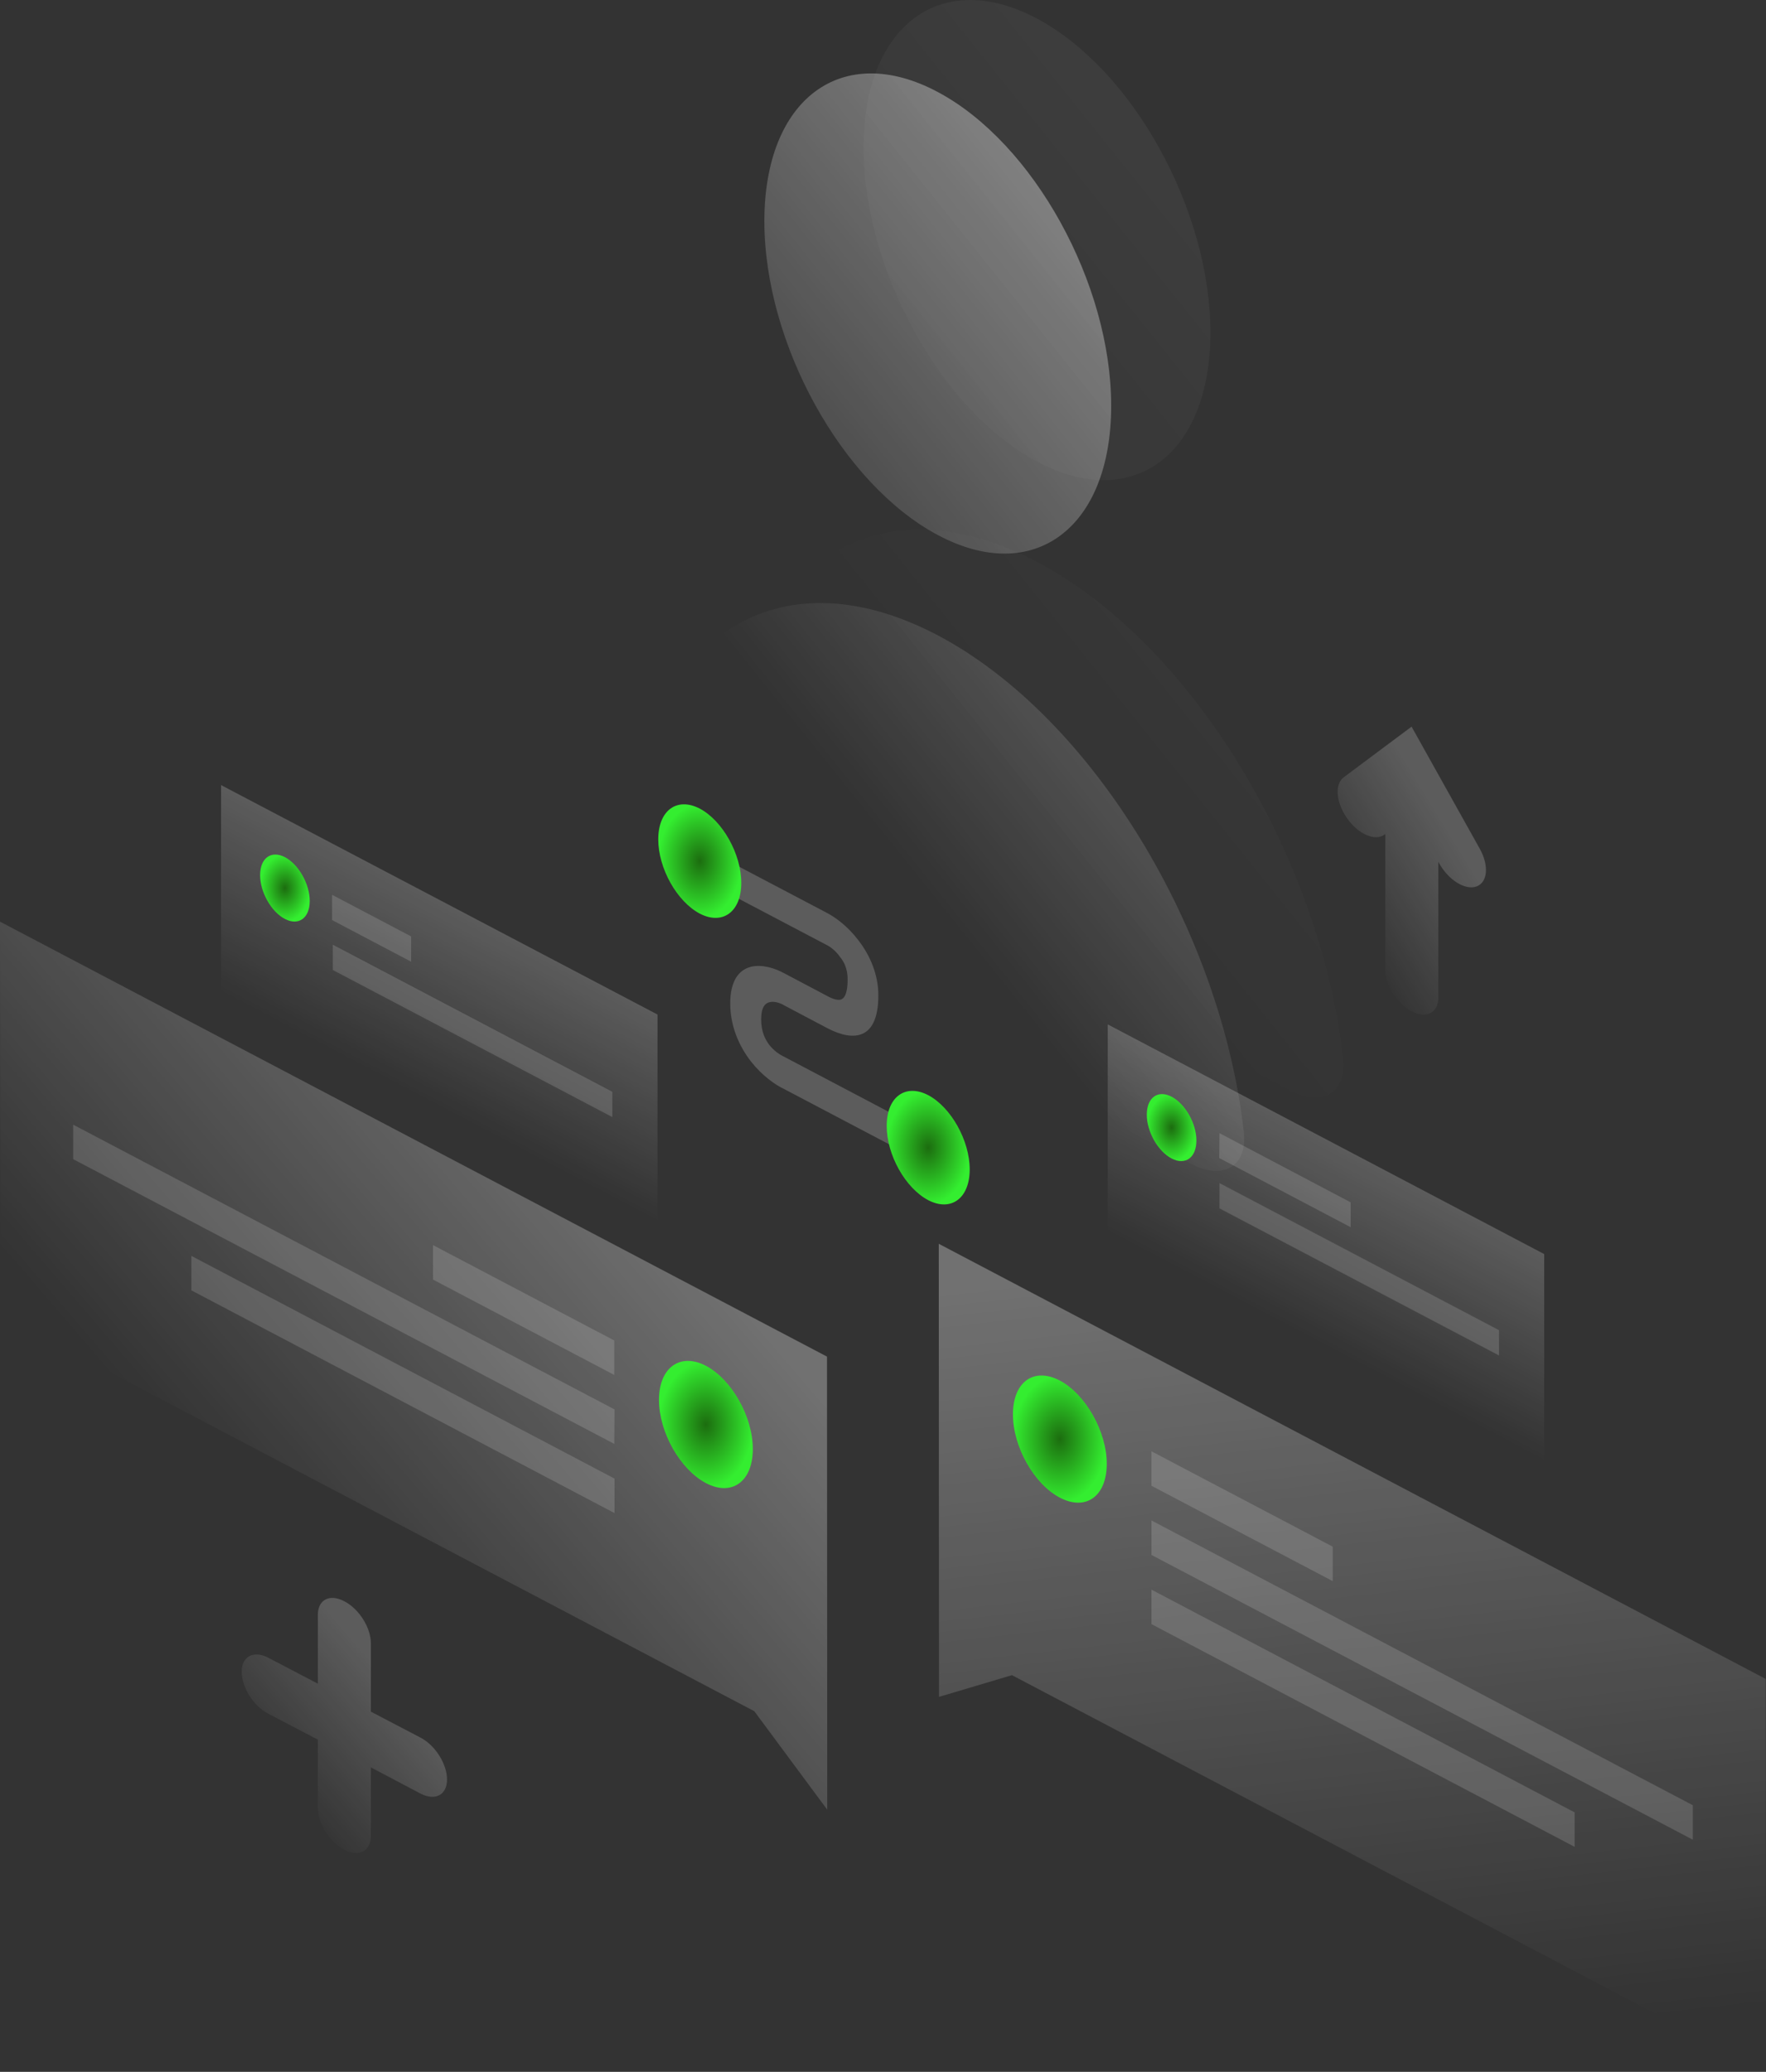 <svg width="689" height="808" viewBox="0 0 689 808" fill="none" xmlns="http://www.w3.org/2000/svg">
<rect x="0" y="0" width="689" height="808" fill="#333333" stroke="none"/>
<path opacity="0.5" d="M366.349 248.029C306.073 215.988 256.243 245.934 247.427 315.079C245.893 327.04 255.86 342.842 268.03 349.302L464.668 453.893C476.838 460.354 486.804 455.115 485.271 441.496C476.454 363.184 426.528 280.07 366.349 248.029Z" fill="url(#paint0_linear_110_1155)"/>
<path opacity="0.5" d="M433.524 158.28C433.524 206.036 403.242 228.56 365.87 208.655C328.497 188.749 298.215 134.009 298.215 86.254C298.215 38.498 328.497 15.974 365.87 35.879C403.242 55.785 433.524 110.524 433.524 158.28Z" fill="url(#paint1_linear_110_1155)"/>
<path opacity="0.07" d="M405.063 219.393C344.787 187.352 294.957 217.298 286.141 286.443C284.608 298.404 294.574 314.206 306.744 320.666L503.382 425.257C515.552 431.718 525.518 426.479 523.985 412.86C515.169 334.548 465.339 251.434 405.063 219.393Z" fill="url(#paint2_linear_110_1155)"/>
<path opacity="0.07" d="M472.238 129.644C472.238 177.4 441.957 199.924 404.584 180.019C367.211 160.113 336.93 105.373 336.93 57.618C336.93 9.862 367.211 -12.662 404.584 7.243C441.957 27.149 472.238 81.889 472.238 129.644Z" fill="url(#paint3_linear_110_1155)"/>
<path opacity="0.2" d="M602.468 489.077L432.182 399.502V480.346L602.468 569.921V489.077Z" fill="url(#paint4_linear_110_1155)"/>
<path d="M466.776 444.813C466.776 451.448 462.463 454.591 457.097 451.798C451.731 449.004 447.418 441.321 447.418 434.686C447.418 428.051 451.731 424.908 457.097 427.702C462.463 430.495 466.776 438.178 466.776 444.813Z" fill="url(#paint5_radial_110_1155)"/>
<path opacity="0.15" d="M475.783 441.932L526.955 468.909V478.6L475.688 451.623L475.783 441.932Z" fill="white"/>
<path opacity="0.15" d="M475.784 461.401L584.835 518.76V528.626L475.784 471.267V461.401Z" fill="white"/>
<path opacity="0.2" d="M256.53 395.661L86.245 306.174V387.018L256.53 476.592V395.661Z" fill="url(#paint6_linear_110_1155)"/>
<path d="M120.839 351.398C120.839 358.033 116.526 361.176 111.16 358.382C105.794 355.588 101.481 347.905 101.481 341.27C101.481 334.635 105.794 331.492 111.16 334.286C116.526 337.08 120.839 344.762 120.839 351.398Z" fill="url(#paint7_radial_110_1155)"/>
<path opacity="0.15" d="M129.559 348.953L160.416 365.192V375.057L129.559 358.818V348.953Z" fill="white"/>
<path opacity="0.15" d="M129.846 368.422L238.898 425.781V435.646L129.846 378.287V368.422Z" fill="white"/>
<path opacity="0.3" d="M366.253 485.061L688.904 654.781L689 808L394.81 653.296L366.349 661.765L366.253 485.061Z" fill="url(#paint8_linear_110_1155)"/>
<path d="M431.799 570.881C431.799 583.54 423.653 589.39 413.495 584.064C403.338 578.738 395.192 564.159 395.192 551.587C395.192 538.928 403.338 533.078 413.495 538.404C423.557 543.729 431.799 558.309 431.799 570.881Z" fill="url(#paint9_radial_110_1155)"/>
<path opacity="0.15" d="M449.239 565.992L519.96 603.184V616.629L449.239 579.437V565.992Z" fill="white"/>
<path opacity="0.15" d="M449.239 592.969L660.443 704.02V717.465L449.239 606.414V592.969Z" fill="white"/>
<path opacity="0.15" d="M449.239 619.946L614.35 706.814V720.259L449.239 633.391V619.946Z" fill="white"/>
<path opacity="0.3" d="M322.651 529.062L0 359.429L0.096 512.649L294.286 667.352L322.747 705.766L322.651 529.062Z" fill="url(#paint10_linear_110_1155)"/>
<path d="M257.105 545.912C257.105 558.571 265.346 573.064 275.408 578.389C285.566 583.715 293.711 577.778 293.711 565.119C293.711 552.46 285.47 537.967 275.408 532.642C265.346 527.403 257.105 533.34 257.105 545.912Z" fill="url(#paint11_radial_110_1155)"/>
<path opacity="0.15" d="M239.665 522.776L168.944 485.584V499.029L239.665 536.221V522.776Z" fill="white"/>
<path opacity="0.15" d="M239.76 549.666L28.557 438.615V452.06L239.665 563.111L239.76 549.666Z" fill="white"/>
<path opacity="0.15" d="M239.76 576.643L74.649 489.775V503.22L239.76 590.088V576.643Z" fill="white"/>
<path opacity="0.2" d="M134.35 624.486C140.099 627.454 144.699 634.788 144.699 640.899V667.527L164.056 677.654C169.806 680.623 174.406 687.956 174.406 693.98C174.406 700.004 169.806 702.449 164.056 699.48L144.699 689.266V715.894C144.699 721.918 140.099 724.362 134.35 721.394C128.6 718.426 124 711.092 124 705.068V678.44L104.643 668.313C98.894 665.344 94.294 658.011 94.294 651.987C94.294 645.963 98.894 643.518 104.643 646.487L124 656.614V629.986C123.905 623.875 128.6 621.43 134.35 624.486Z" fill="url(#paint12_linear_110_1155)"/>
<path opacity="0.2" d="M550.721 283.387L577.361 331.056C581.002 337.604 580.427 344.151 576.019 345.723C571.611 347.294 565.095 343.191 561.453 336.643L561.166 336.032V388.939C561.166 394.963 556.566 397.407 550.817 394.439C545.067 391.383 540.467 384.137 540.467 378.113V325.206L540.18 325.468C536.538 328.175 529.926 325.381 525.614 319.182C521.206 312.984 520.631 305.825 524.272 303.118L550.721 283.387Z" fill="url(#paint13_linear_110_1155)"/>
<path opacity="0.2" d="M322.652 368.606L281.638 347.041V334.469L322.652 356.034C326.006 357.78 330.893 361.359 335.014 366.859C339.518 372.709 342.68 380.13 342.68 388.162C342.68 397.067 340.188 402.13 335.493 403.527C331.085 404.837 325.814 402.567 322.652 400.908L305.786 392.003L305.69 391.916C304.253 391.13 301.953 390.344 300.132 390.868C298.599 391.305 296.97 392.614 296.97 397.591C296.97 402.567 298.695 405.535 300.037 407.369C301.761 409.639 304.061 411.21 305.499 411.909L305.69 411.996L357.246 439.148V451.719L305.978 424.742C302.432 423.084 297.353 419.504 292.945 413.917C288.154 407.718 284.896 399.948 284.896 391.305C284.896 382.662 288.154 378.296 292.85 377.074C297.258 375.939 302.336 377.598 305.882 379.519L322.556 388.336C324.952 389.646 326.772 390.17 328.018 389.821C328.976 389.559 330.701 388.336 330.701 381.963C330.701 377.772 329.264 375.066 327.827 373.32C326.198 370.963 324.089 369.304 322.652 368.606Z" fill="white"/>
<path d="M289.208 344.335C289.208 355.597 281.925 360.923 273.013 356.296C264.101 351.581 256.818 338.66 256.818 327.311C256.818 316.048 264.101 310.723 273.013 315.35C281.925 320.064 289.208 333.073 289.208 344.335Z" fill="url(#paint14_radial_110_1155)"/>
<path d="M378.327 456.085C378.327 467.347 371.044 472.672 362.132 468.045C353.22 463.331 345.938 450.41 345.938 439.06C345.938 427.798 353.22 422.472 362.132 427.1C371.044 431.814 378.327 444.822 378.327 456.085Z" fill="url(#paint15_radial_110_1155)"/>
<defs>
<linearGradient id="paint0_linear_110_1155" x1="614.998" y1="195.779" x2="386.465" y2="378.761" gradientUnits="userSpaceOnUse">
<stop stop-color="white"/>
<stop offset="1" stop-color="white" stop-opacity="0"/>
</linearGradient>
<linearGradient id="paint1_linear_110_1155" x1="490.251" y1="39.621" x2="261.719" y2="222.603" gradientUnits="userSpaceOnUse">
<stop stop-color="white"/>
<stop offset="1" stop-color="white" stop-opacity="0"/>
</linearGradient>
<linearGradient id="paint2_linear_110_1155" x1="653.729" y1="167.133" x2="425.196" y2="350.115" gradientUnits="userSpaceOnUse">
<stop stop-color="white"/>
<stop offset="1" stop-color="white" stop-opacity="0"/>
</linearGradient>
<linearGradient id="paint3_linear_110_1155" x1="528.982" y1="10.974" x2="300.45" y2="193.956" gradientUnits="userSpaceOnUse">
<stop stop-color="white"/>
<stop offset="1" stop-color="white" stop-opacity="0"/>
</linearGradient>
<linearGradient id="paint4_linear_110_1155" x1="536.516" y1="454.405" x2="503.219" y2="517.724" gradientUnits="userSpaceOnUse">
<stop stop-color="white"/>
<stop offset="1" stop-color="white" stop-opacity="0"/>
</linearGradient>
<radialGradient id="paint5_radial_110_1155" cx="0" cy="0" r="1" gradientUnits="userSpaceOnUse" gradientTransform="translate(457.097 439.75) rotate(90) scale(13.069 9.679)">
<stop stop-color="#1C6D0F"/>
<stop offset="1" stop-color="#34EE30"/>
</radialGradient>
<linearGradient id="paint6_linear_110_1155" x1="190.579" y1="361" x2="157.283" y2="424.32" gradientUnits="userSpaceOnUse">
<stop stop-color="white"/>
<stop offset="1" stop-color="white" stop-opacity="0"/>
</linearGradient>
<radialGradient id="paint7_radial_110_1155" cx="0" cy="0" r="1" gradientUnits="userSpaceOnUse" gradientTransform="translate(111.16 346.334) rotate(90) scale(13.069 9.679)">
<stop stop-color="#1C6D0F"/>
<stop offset="1" stop-color="#34EE30"/>
</radialGradient>
<linearGradient id="paint8_linear_110_1155" x1="504.839" y1="490.048" x2="539.554" y2="799.104" gradientUnits="userSpaceOnUse">
<stop stop-color="white"/>
<stop offset="1" stop-color="white" stop-opacity="0"/>
</linearGradient>
<radialGradient id="paint9_radial_110_1155" cx="0" cy="0" r="1" gradientUnits="userSpaceOnUse" gradientTransform="translate(413.495 561.234) rotate(90) scale(24.797 18.303)">
<stop stop-color="#1C6D0F"/>
<stop offset="1" stop-color="#34EE30"/>
</radialGradient>
<linearGradient id="paint10_linear_110_1155" x1="252.295" y1="467.706" x2="97.709" y2="600.56" gradientUnits="userSpaceOnUse">
<stop stop-color="white"/>
<stop offset="1" stop-color="white" stop-opacity="0"/>
</linearGradient>
<radialGradient id="paint11_radial_110_1155" cx="0" cy="0" r="1" gradientUnits="userSpaceOnUse" gradientTransform="translate(275.408 555.54) rotate(90) scale(24.803 18.303)">
<stop stop-color="#1C6D0F"/>
<stop offset="1" stop-color="#34EE30"/>
</radialGradient>
<linearGradient id="paint12_linear_110_1155" x1="154.334" y1="658.496" x2="107.818" y2="698.79" gradientUnits="userSpaceOnUse">
<stop stop-color="white"/>
<stop offset="1" stop-color="white" stop-opacity="0"/>
</linearGradient>
<linearGradient id="paint13_linear_110_1155" x1="569.657" y1="331.475" x2="523.303" y2="359.837" gradientUnits="userSpaceOnUse">
<stop stop-color="white"/>
<stop offset="1" stop-color="white" stop-opacity="0"/>
</linearGradient>
<radialGradient id="paint14_radial_110_1155" cx="0" cy="0" r="1" gradientUnits="userSpaceOnUse" gradientTransform="translate(273.013 335.823) rotate(90) scale(22.141 16.195)">
<stop stop-color="#1C6D0F"/>
<stop offset="1" stop-color="#34EE30"/>
</radialGradient>
<radialGradient id="paint15_radial_110_1155" cx="0" cy="0" r="1" gradientUnits="userSpaceOnUse" gradientTransform="translate(362.132 447.572) rotate(90) scale(22.141 16.195)">
<stop stop-color="#1C6D0F"/>
<stop offset="1" stop-color="#34EE30"/>
</radialGradient>
</defs>
</svg>
